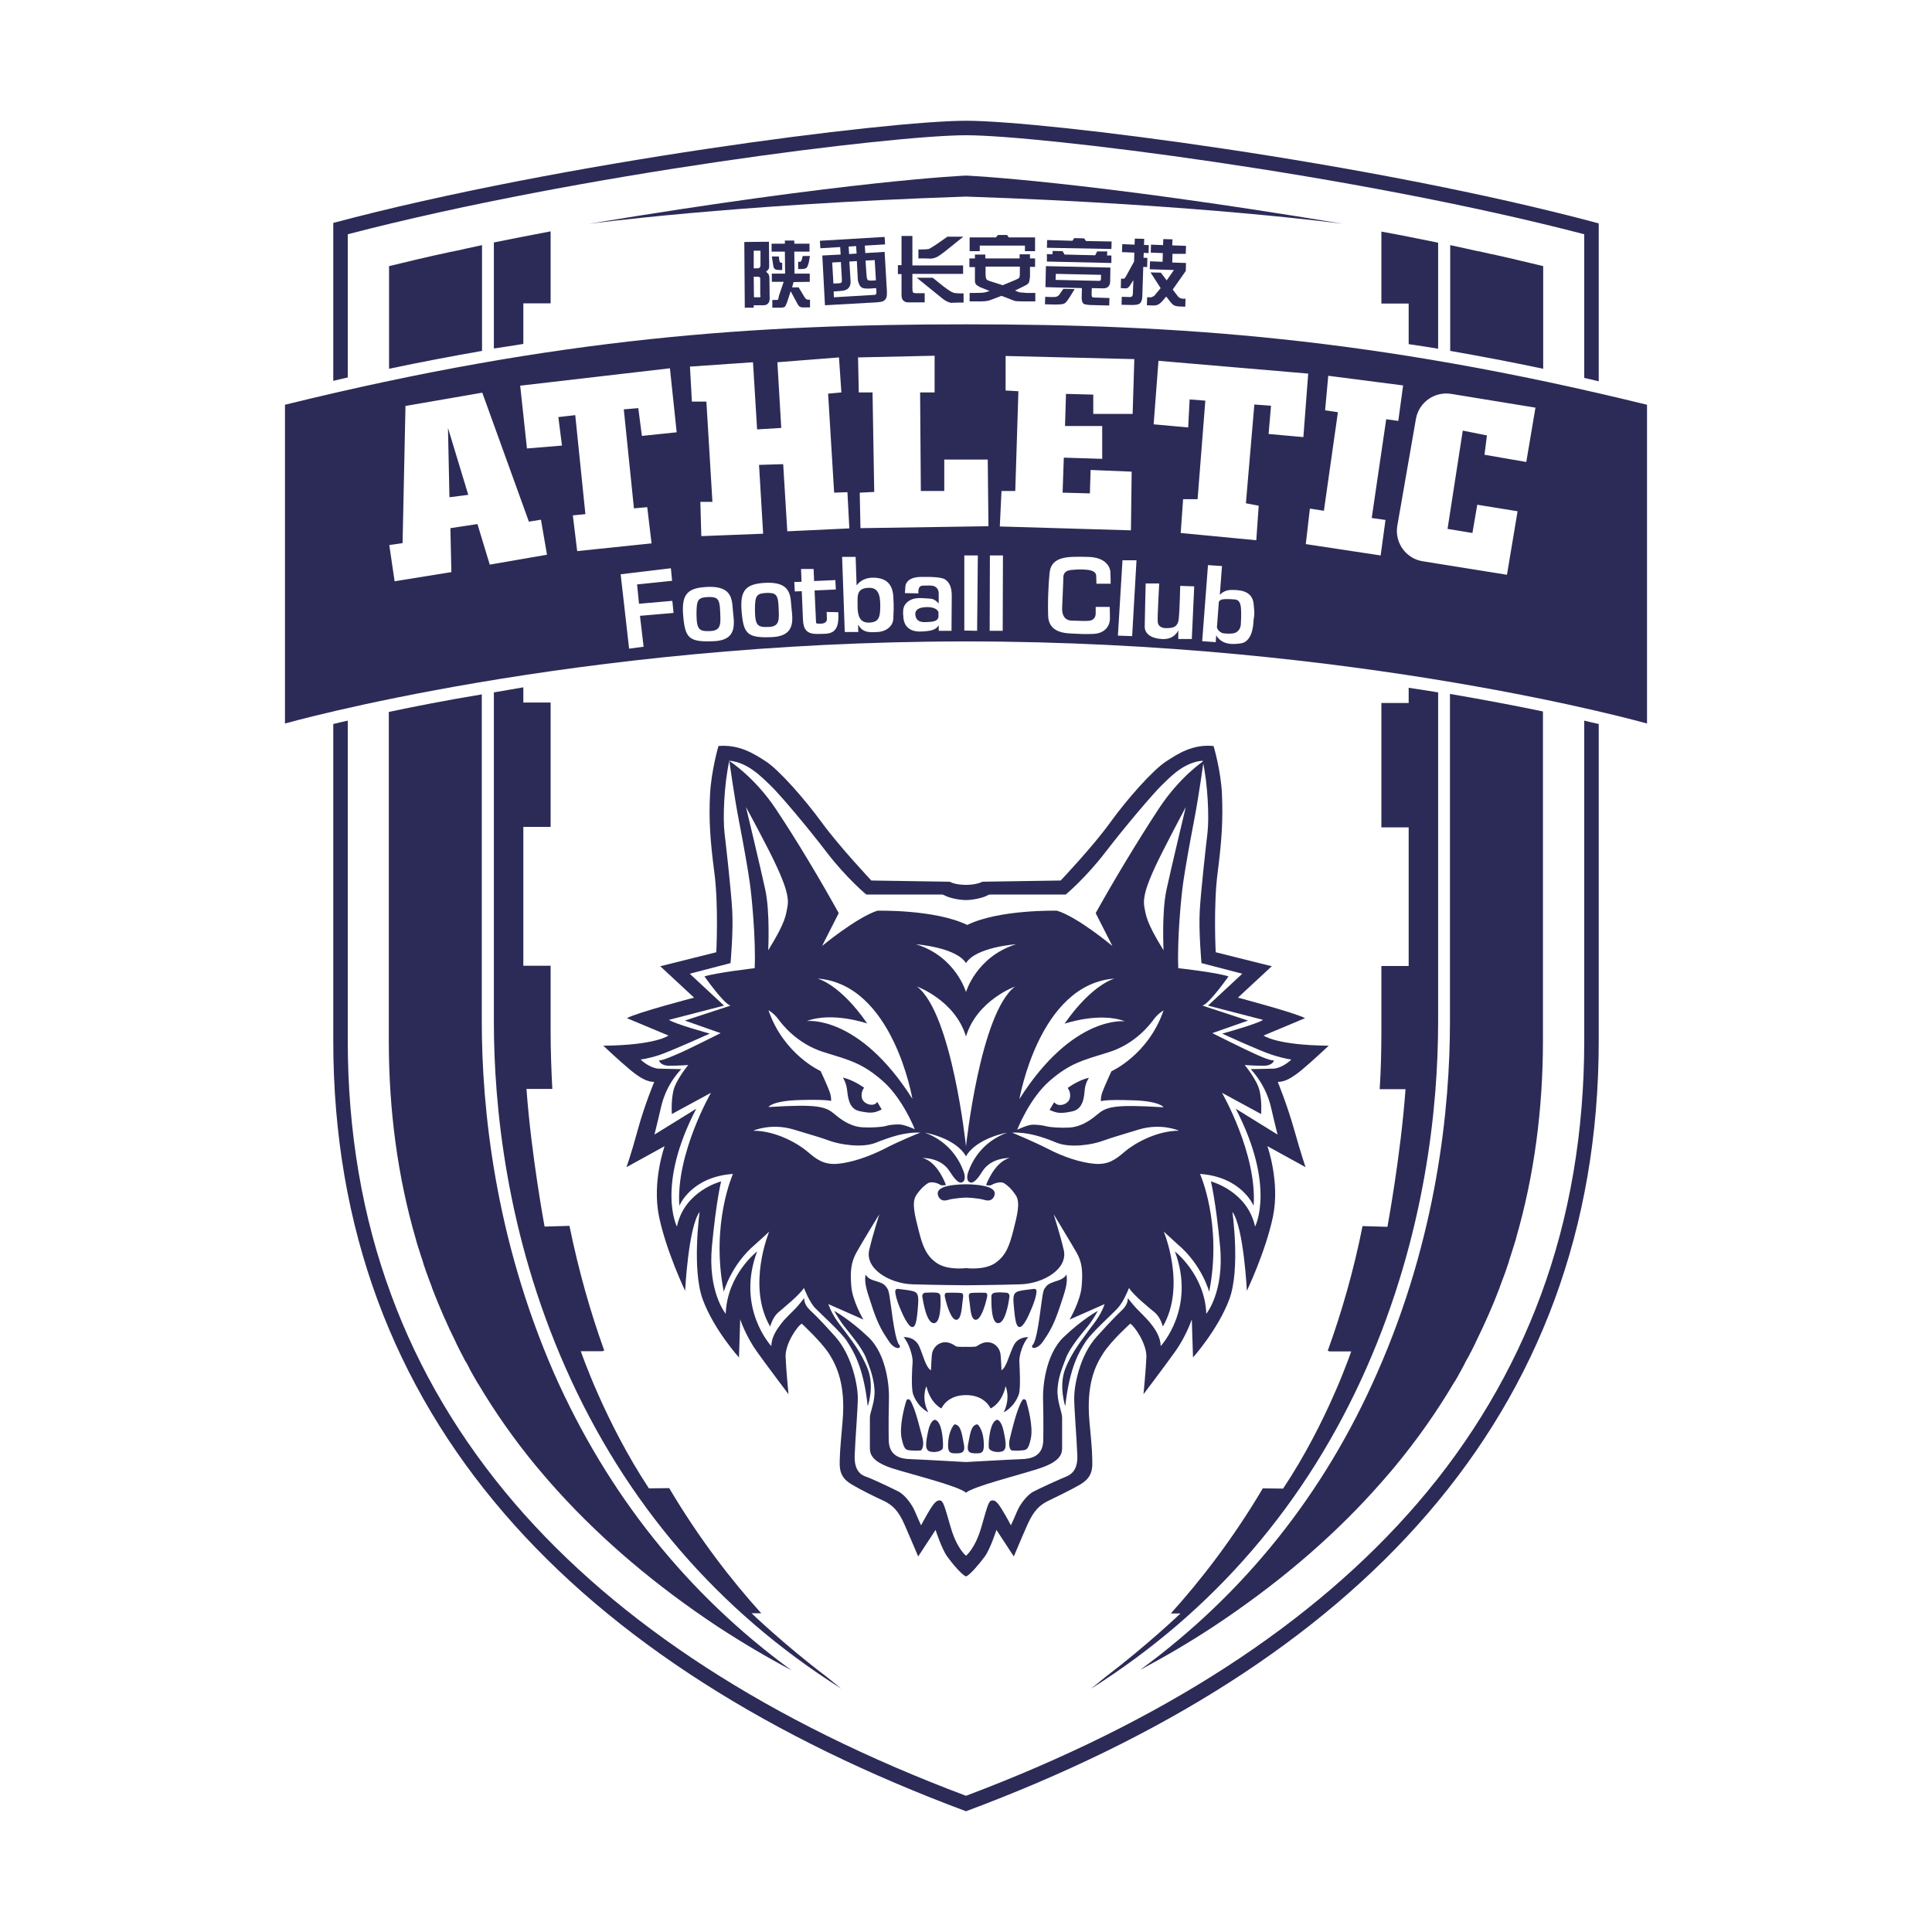 <?xml version="1.0" encoding="utf-8"?>
<!-- Generator: Adobe Illustrator 22.1.0, SVG Export Plug-In . SVG Version: 6.00 Build 0)  -->
<svg version="1.1" id="图层_1" xmlns="http://www.w3.org/2000/svg" xmlns:xlink="http://www.w3.org/1999/xlink" x="0px" y="0px"
	 viewBox="0 0 800 800" style="enable-background:new 0 0 800 800;" xml:space="preserve">
<style type="text/css">
	.st0{fill:#2C2B57;}
</style>
<g>
	<path class="st0" d="M400,72.7c0,0-48,2-156.3,20c0,0,58.7-8,156.3-11.3c97.7,3.3,156.3,11.3,156.3,11.3
		C448,74.7,400,72.7,400,72.7z"/>
	<path class="st0" d="M368.2,555.6c2.5,3.6,5.5,2.9,4.1,1.2s-2.5-9.4-3.4-16.2s-1.1-6.5-2-7.8s-2.4-1.8-5.1-2.6s-3.4-2.5-3.4-2.5
		c-0.6,3.8,0.5,6.6,2.9,13.9S365.8,552,368.2,555.6z"/>
	<path class="st0" d="M378.8,548.8c0.8-1.3,1.2-5.8,1.4-9.2c0.2-3.4-0.3-4.5-2.3-5c-1.5-0.4-4.6-0.7-6.1-0.9
		c-0.6-0.1-1.1,0.4-1.1,0.9c0,1.9,1.1,5.3,3.2,9.9C376.6,550.1,378,550.1,378.8,548.8z"/>
	<path class="st0" d="M386.7,547.9c2.9,0,2.9-8.1,2.7-11.2c0-0.7-0.6-1.3-1.3-1.4c-1.8-0.2-3.8-0.1-5.1,0c-0.7,0.1-1.2,0.8-1.1,1.5
		C382.4,540,383.8,547.9,386.7,547.9z"/>
	<path class="st0" d="M396.1,546.5c2.1-0.2,2.2-5.8,2.5-7.8c0.3-2.1,0.5-3.2-0.7-3.3c-1.2-0.2-5.8-0.1-5.8-0.1s-1.3-0.1-0.8,1.9
		C392.2,541.2,394,546.7,396.1,546.5z"/>
	<path class="st0" d="M375.3,580c-0.9,2.8-2.9,10.4-2,15.4c1.1,5.2,1.9,5,4,5.2s3.4,0,3.9,0s1.6-1.9,0.8-5.1
		c-0.8-2.8-3-12.7-5.2-15.8C376.3,579.2,375.5,579.3,375.3,580z"/>
	<path class="st0" d="M387.1,587.9c0,0-1.8,0-2.8,4.8s-1.5,7.9,1,8.4s4.8-0.4,5.1-1.4S390.4,588.4,387.1,587.9z"/>
	<path class="st0" d="M395.2,589.8c0,0-2,1.9-2.5,6.6s0.4,5.4,2.8,5.4s4.4,0,3.6-3.9S398,589.9,395.2,589.8z"/>
	<path class="st0" d="M361.6,457.4c-1.1,0.2-2.8-0.1-4-1.4c-1.2-1.3-1.1-3.9,0.2-5.6c0,0-4.3-3.2-8.8-4.2c0,0,1.3,1.9,1.7,4.7
		s0.5,8.2,5.2,9.2s6.2,0.8,9.2-0.7l-1.9-3.2C363.3,456.3,362.7,457.2,361.6,457.4z"/>
	<path class="st0" d="M310.5,365.7c0.8,5.7,2.5,23.2,2,35.2c0,0-15.5,1.8-20.8,3.4c0,0,8,11.4,10.8,12.1l-18.9,6.2l14.8,5.2
		c0,0-14.4,7.2-16.6,8.1c-2.2,0.9-7,3.2-8.9,3.2c0,0,0.4,2.2,4.3,2.2c3.9,0,7.8-0.3,7.8-0.3s-5.2,6.2-6.2,10.8
		c-1,4.6-0.6,9.5-0.6,9.5l16.2-8.8c0,0-14.6,25.3-13.1,46.8c0,0,4.8-12,22.2-13.2c0,0-9.3,20.7-3.8,48.8c0,0,3-11.2,13.1-19.7
		c2.6-2.3,5.7-5.2,5.7-5.2s-9.4,22.5,0.4,39.3c0,0,1-3.8,3.3-5.8s8.8-7.2,10.7-10.2c0,0,2.1,5.7,4.7,8.4s10.8,10,13.2,13.8
		s6.8,10.4,8.5,26.8c0,0,2.9-8.2,0-15.5s-7.5-12.8-9.2-15.2s-5.2-6.1-7.1-11.6l14.5,6.4c0,0-4.5-7.6-5-13.8s-0.1-9.9,2.1-13.9
		s9.5-15.9,9.5-15.9s-3,9.6-4,14.1c-2.6,8.4,8.4,14.6,17.6,14.9s22.5,0.4,22.5,0.4s13.2-0.1,22.5-0.4s20.2-6.5,17.6-14.9
		c-1-4.5-4-14.1-4-14.1s7.2,11.9,9.5,15.9s2.6,7.8,2.1,13.9s-5,13.8-5,13.8l14.5-6.4c-1.9,5.5-5.4,9.1-7.1,11.6s-6.4,8-9.2,15.2
		s0,15.5,0,15.5c1.8-16.4,6-23,8.5-26.8s10.6-11,13.2-13.8s4.7-8.4,4.7-8.4c1.8,3,8.3,8.2,10.7,10.2s3.3,5.8,3.3,5.8
		c9.8-16.8,0.4-39.3,0.4-39.3s3.1,2.8,5.7,5.2c10.1,8.5,13.1,19.7,13.1,19.7c5.5-28.2-3.8-48.8-3.8-48.8
		c17.3,1.2,22.2,13.2,22.2,13.2c1.5-21.5-13.1-46.8-13.1-46.8l16.2,8.8c0,0,0.4-4.9-0.6-9.5c-1-4.6-6.2-10.8-6.2-10.8
		s3.8,0.3,7.8,0.3c3.9,0,4.3-2.2,4.3-2.2c-1.9,0.1-6.8-2.2-8.9-3.2c-2.2-0.9-16.6-8.1-16.6-8.1l14.8-5.2l-18.9-6.2
		c2.8-0.7,10.8-12.1,10.8-12.1c-5.3-1.7-20.8-3.4-20.8-3.4c-0.5-12.1,1.2-29.6,2-35.2c0.8-5.7,2.5-15.3,4.5-25.7
		c2-10.3,4-24.9,4-24.9s-9.8,6.4-18.6,19.8s-18.9,30.2-26.1,43.2l6.9,13.6c0,0-14.2-11.9-22.9-14.6c0,0-23.9-0.6-37.2,5.9
		c-13.4-6.5-37.2-5.9-37.2-5.9c-8.6,2.8-22.9,14.6-22.9,14.6l6.9-13.6c-7.2-13-17.2-29.9-26.1-43.2S302,315.1,302,315.1
		s2,14.6,4,24.9C308,350.3,309.7,360,310.5,365.7z M366.2,475.7c-6.5,3.3-13.7,5.7-19.3,6.2c-5.7,0.5-8.8-1.8-12.5-5
		c-3.7-3.2-13-8.7-22.5-8.7c0,0,7.3-3.3,16.7-0.5s11.7,3.5,15.3,4.8c3.7,1.3,12.8,3,18.7,0.7c5.8-2.3,12-4.5,18.5-4.2
		C381,469,372.7,472.3,366.2,475.7z M379.7,408.5c0,0,15.8,5.7,20.3,20.7c4.5-15,20.3-20.7,20.3-20.7c-14.5,11-20.3,66.2-20.3,66.2
		S394.2,419.5,379.7,408.5z M419.6,509.5c-1.6,6.2-3,10.4-7.5,13.5s-12.1,2.1-12.1,2.1s-7.6,1-12.1-2.1s-5.9-7.2-7.5-13.5
		s-3-11.6-1-14.6s3.9-4.4,4.9-5s3.4-0.4,5.2,0.8c0.6,0.3,2.2,0,2.2,0s-3.3-9.6-9.7-11.2c0,0,7.6-0.3,11.2,5.5
		c2.1,3.3,3.2,4.2,4.1,4.6c0.9,0.4,3.3-0.3,1.6-4.8s-5.8-12-15.9-15.8c0,0,12.6,2.1,17,9.8c4.4-7.6,17-9.8,17-9.8
		c-10.1,3.8-14.2,11.3-15.9,15.8s0.7,5.2,1.6,4.8c0.9-0.4,2-1.2,4.1-4.6c3.7-5.8,11.2-5.5,11.2-5.5c-6.3,1.7-9.7,11.2-9.7,11.2
		s1.6,0.4,2.2,0c1.9-1.1,4.2-1.4,5.2-0.8s2.9,2,4.9,5S421.2,503.2,419.6,509.5z M488.2,468.2c-9.5,0-18.8,5.5-22.5,8.7
		c-3.7,3.2-6.8,5.5-12.5,5c-5.7-0.5-12.8-2.8-19.3-6.2c-6.5-3.3-14.8-6.7-14.8-6.7c6.5-0.3,12.7,1.8,18.5,4.2
		c5.8,2.3,15,0.7,18.7-0.7c3.7-1.3,6-2,15.3-4.8S488.2,468.2,488.2,468.2z M478.2,359.2c3.2-7,12.8-25,12.8-25s-6,25-8,34.3
		c-2,9.3-1.2,25-1.2,25c-7.3-11.8-7.3-14.5-8-18.3C473.2,371.3,475,366.2,478.2,359.2z M461.5,405.2c0,0-9.2,2.2-20.7,18.7
		c0,0,14.5-5,25-1c0,0-21.5-2.8-43.7,32.2C422.2,455,430.2,407.5,461.5,405.2z M434.6,447.6c8.4-7.3,13.5-8.5,24.5-11.9
		c11-3.4,17.2-11.6,18.8-13.8c1.6-2.2,3.9-3.5,3.9-3.5c-6.3,18.4-21.6,25.2-21.6,25.2s-2.9,6.3-3.8,8.8c-0.8,2.4-0.5,3.6-0.5,3.6
		s1.1-0.8,12.8-0.4c11.7,0.3,13.1,2.9,13.1,2.9c-21-1.3-23.7-0.2-27.7,3.2s-7.8,5-11.3,5.2c-3.6,0.2-7.8-0.1-9.4-0.5
		c-1.6-0.4-3.5-0.7-5.7-0.7c-2.2,0-6.5,2.1-6.5,2.1S426.2,454.9,434.6,447.6z M400,398.8c4.2-6.7,20.7-7.8,20.7-7.8
		c-16.5,5.2-20.7,19.8-20.7,19.8s-4.2-14.7-20.7-19.8C379.3,391,395.8,392.2,400,398.8z M372.3,465.6c-2.2,0-4.1,0.2-5.7,0.7
		c-1.6,0.4-5.8,0.7-9.4,0.5c-3.6-0.2-7.3-1.8-11.3-5.2s-6.7-4.5-27.7-3.2c0,0,1.4-2.6,13.1-2.9c11.7-0.3,12.8,0.4,12.8,0.4
		s0.3-1.2-0.5-3.6c-0.8-2.4-3.8-8.8-3.8-8.8s-15.3-6.8-21.6-25.2c0,0,2.3,1.3,3.9,3.5c1.6,2.2,7.8,10.3,18.8,13.8
		c11,3.4,16.1,4.6,24.5,11.9c8.4,7.3,13.4,20.1,13.4,20.1S374.5,465.6,372.3,465.6z M338.5,405.2c31.3,2.3,39.3,49.8,39.3,49.8
		c-22.2-35-43.7-32.2-43.7-32.2c10.5-4,25,1,25,1C347.7,407.3,338.5,405.2,338.5,405.2z M321.8,359.2c3.2,7,5,12.2,4.3,16
		c-0.7,3.8-0.7,6.5-8,18.3c0,0,0.8-15.7-1.2-25c-2-9.3-8-34.3-8-34.3S318.7,352.2,321.8,359.2z"/>
	<path class="st0" d="M407.6,491.1c-3.8-0.8-7.6-0.7-7.6-0.7s-3.9-0.1-7.6,0.7s-4.2,2.3-4.1,3.3s1,3.4,4.1,2.5s7.7-1,7.7-1
		s4.6,0.1,7.7,1s4-1.5,4.1-2.5S411.4,491.9,407.6,491.1z"/>
	<path class="st0" d="M370.1,608.2c8.4,2.6,26.9,7.2,29.9,9.9c3-2.6,21.5-7.2,29.9-9.9s9.9-5.6,9.9-8.5s0-10.8,0-12.8
		s-2.2-6.8-1.9-11.7s1.8-8.4,3.5-12.9s7-10.6,9.1-13.2s4.1-6.3,4.1-6.3s-6.4,3.4-14.2,10.9s-8.6,21.6-8.5,25.1s0.2,10.4,0.1,17.5
		s-5.6,7.8-9.1,7.9s-22.9,1.2-22.9,1.2s-19.4-1.1-22.9-1.2s-9-0.8-9.1-7.9s0-14,0.1-17.5s-0.6-17.6-8.5-25.1s-14.2-10.9-14.2-10.9
		s2,3.6,4.1,6.3s7.4,8.8,9.1,13.2s3.1,7.9,3.5,12.9s-1.9,9.7-1.9,11.7s0,9.8,0,12.8S361.8,605.6,370.1,608.2z"/>
	<path class="st0" d="M444,460.2c4.8-1,4.9-6.5,5.2-9.2s1.7-4.7,1.7-4.7c-4.4,0.9-8.8,4.2-8.8,4.2c1.3,1.7,1.4,4.2,0.2,5.6
		c-1.2,1.3-2.9,1.6-4,1.4c-1.1-0.2-1.8-1.1-1.8-1.1l-1.9,3.2C437.8,461,439.2,461.2,444,460.2z"/>
	<path class="st0" d="M260.7,442.8c4.2,3.5,7.2,5.2,10.2,5.2c0,0-4,9.5-6.8,19.8s-4.7,15.5-4.7,15.5l15.8-8.7c0,0-5.3,14.8-2.3,29.2
		s10.8,30.7,10.8,30.7s1.3-26.3,6-32.7c0,0-3.3,23.8,1.3,36.3s15,24,15,24l0.5-15.8c0,0,2.2,6.8,7,13.5s13,17.5,13,17.5
		s-1-10.2-1.2-15.5c-0.2-5.3,4.8-12.7,6.7-13.7c0,0,7.8,7.2,11.2,12.3c3.3,5.2,7,13,5.7,28c-1.3,15-1,12.2-1.2,16.8
		c-0.2,4.7,1.3,7.3,5,9.5c3.7,2.2,9.8,5.2,13.3,6.8c3.5,1.7,6,4,8.5,9.7s5.7,13.3,5.7,13.3l7.2-11c0,0,2.5,7.8,4.8,11
		c2.3,3.2,6,7.5,7.8,8.3c1.8-0.8,5.5-5.2,7.8-8.3c2.3-3.2,4.8-11,4.8-11l7.2,11c0,0,3.2-7.7,5.7-13.3s5-8,8.5-9.7
		c3.5-1.7,9.7-4.7,13.3-6.8c3.7-2.2,5.2-4.8,5-9.5c-0.2-4.7,0.2-1.8-1.2-16.8c-1.3-15,2.3-22.8,5.7-28c3.3-5.2,11.2-12.3,11.2-12.3
		c1.8,1,6.8,8.3,6.7,13.7c-0.2,5.3-1.2,15.5-1.2,15.5s8.2-10.8,13-17.5s7-13.5,7-13.5l0.5,15.8c0,0,10.3-11.5,15-24
		s1.3-36.3,1.3-36.3c4.7,6.3,6,32.7,6,32.7s7.8-16.3,10.8-30.7s-2.3-29.2-2.3-29.2l15.8,8.7c0,0-1.8-5.2-4.7-15.5
		s-6.8-19.8-6.8-19.8c3,0,6-1.7,10.2-5.2c4.2-3.5,10.9-9.8,10.9-9.8c-21.8-0.2-27-4.2-27-4.2l17.2-7.2c-4-2.2-27.8-8.5-27.8-8.5
		l14-13l-23.2-5.8c0,0-1-19.2,0.8-33s2.2-22.2,1.8-32.2s-3.5-20.2-3.5-20.2c-8.5-0.8-14.5,3-19.8,6.5s-15.8,15.2-23,25.2
		s-20.5,24-20.5,24l-32.4,0.5c-2.8,1.4-6.8,1.3-6.8,1.3s-4.1,0.1-6.8-1.3l-32.4-0.5c0,0-13.2-14-20.5-24s-17.8-21.8-23-25.2
		s-11.2-7.2-19.8-6.5c0,0-3,10.2-3.5,20.2s0,18.5,1.8,32.2s0.8,33,0.8,33l-23.2,5.8l14,13c0,0-23.8,6.2-27.8,8.5l17.2,7.2
		c0,0-5.2,4-27,4.2C249.8,433,256.5,439.3,260.7,442.8z M273.2,436.8c5.2-1.8,20.7-8.8,20.7-8.8s-14.8-4.1-16.9-5.7l22.8-5.9
		l-14.2-13.2l16.9-4.4c0,0,1.2-13.2,0.7-21.8s-2.5-26.3-3.2-32.2s-0.2-20,2-29.8c7.8,0.7,13.5,6.9,17,10.2s15,16.8,23.3,27.7
		c8.3,10.8,16.4,17.5,16.4,17.5H390c0.3,0,0.7,0.1,1,0.3c1.9,1.1,6.2,2,9,2s7.1-0.9,9-2c0.3-0.2,0.6-0.3,1-0.3h31.3
		c0,0,8.1-6.7,16.4-17.5c8.3-10.8,19.8-24.3,23.3-27.7s9.2-9.6,17-10.2c2.2,9.8,2.7,23.9,2,29.8s-2.7,23.7-3.2,32.2
		s0.7,21.8,0.7,21.8l16.9,4.4l-14.2,13.2l22.8,5.9c-2.1,1.6-16.9,5.7-16.9,5.7s15.4,7.1,20.7,8.8s7.9,1.9,7.9,1.9
		c-0.6,0.8-4.3,3.7-7.4,3.8s-9.4,0.2-9.4,0.2c6.4,7.1,8,14,8.6,16.7s2.5,10.4,2.5,10.4l-17.3-10.7c16.7,32.2,8,48.8,8,48.8
		c-3.2-14.8-18.3-18.7-18.3-18.7s2,7.8,3.8,26.8c1.8,19-5.7,28-5.7,28c-0.6-16.2-13-25.8-13-25.8c8.8,23.6-5.9,39.2-5.9,39.2
		c0-3.8-2.4-7.2-4-9.2c-1.6-2.1-4.8-5.1-6.2-6.6c-1.4-1.5-3.4-4.1-3.4-4.1c0.1,2.1-1.2,3.8-2.2,4.8c-1.1,1.1-3.5,3.2-10.7,11.2
		s-9.3,20.5-9.3,25.3c0,4.8,1.1,17.8,1.3,24s-2.8,7.9-4.8,8.7s-10,4.4-13.3,6.1s-6.1,6.4-6.7,7.9s-2.7,6.1-2.7,6.1s-2-3.8-3.8-6.7
		s-2.8-3.8-4.1-3.6s-1.7,1.8-4.3,10.9s-6.4,12-6.4,12s-3.8-2.9-6.4-12s-3.1-10.7-4.3-10.9s-2.3,0.7-4.1,3.6s-3.8,6.7-3.8,6.7
		s-2.1-4.6-2.7-6.1s-3.4-6.2-6.7-7.9s-11.2-5.4-13.3-6.1s-5-2.4-4.8-8.7s1.3-19.2,1.3-24c0-4.8-2.2-17.3-9.3-25.3
		s-9.6-10.1-10.7-11.2c-1.1-1.1-2.3-2.8-2.2-4.8c0,0-2,2.6-3.4,4.1c-1.4,1.5-4.7,4.5-6.2,6.6c-1.6,2.1-4,5.4-4,9.2
		c0,0-14.7-15.6-5.9-39.2c0,0-12.4,9.5-13,25.8c0,0-7.5-9-5.7-28c1.8-19,3.8-26.8,3.8-26.8s-15.2,3.8-18.3,18.7c0,0-8.7-16.7,8-48.8
		L271,469.8c0,0,1.9-7.7,2.5-10.4s2.1-9.7,8.6-16.7c0,0-6.3-0.1-9.4-0.2s-6.8-3-7.4-3.8C265.3,438.7,268,438.5,273.2,436.8z"/>
	<path class="st0" d="M431.8,555.6c2.5-3.6,4.5-6.8,6.9-14s3.5-10.1,2.9-13.9c0,0-0.6,1.6-3.4,2.5s-4.2,1.4-5.1,2.6s-1.1,0.9-2,7.8
		s-2,14.6-3.4,16.2S429.2,559.2,431.8,555.6z"/>
	<path class="st0" d="M421.2,548.8c0.8,1.3,2.2,1.3,4.8-4.3c2.1-4.6,3.2-8,3.2-9.9c0-0.6-0.5-1-1.1-0.9c-1.5,0.2-4.6,0.5-6.1,0.9
		c-2,0.5-2.6,1.6-2.3,5C420,542.9,420.3,547.4,421.2,548.8z"/>
	<path class="st0" d="M413.3,547.9c2.9,0,4.3-7.9,4.7-11.1c0.1-0.7-0.4-1.4-1.1-1.5c-1.3-0.1-3.2-0.3-5.1,0
		c-0.7,0.1-1.3,0.7-1.3,1.4C410.5,539.8,410.4,547.9,413.3,547.9z"/>
	<path class="st0" d="M403.9,546.5c2.1,0.2,3.9-5.3,4.8-9.3c0.5-2-0.8-1.9-0.8-1.9s-4.7-0.1-5.8,0.1c-1.2,0.2-1,1.2-0.7,3.3
		C401.8,540.8,401.8,546.3,403.9,546.5z"/>
	<path class="st0" d="M374.2,553.7c2.2,2.5,3.8,7.8,3.7,10.2c-0.2,2.4-0.7,10.8,0.2,13.4c2,5.6,6.3,7.5,6.3,7.5
		c-3.1-5.9-0.8-10.8-0.8-10.8c1.7,7.2,6.2,9.2,6.2,9.2c3.1-6,10.2-5.5,10.2-5.5s7.1-0.5,10.2,5.5c0,0,4.6-1.9,6.2-9.2
		c0,0,2.2,4.8-0.8,10.8c0,0,4.3-1.9,6.3-7.5c0.8-2.7,0.3-11,0.2-13.4c-0.2-2.4,1.4-7.8,3.7-10.2c0,0-4.2-0.4-6.1,3.5
		c-1.9,3.9-2.9,8.9-5,10.2c0,0-0.2-5.9-0.5-7.2c-0.3-1.3-1.5-3.8-4.3-4.3c-2.8-0.6-4.9,1.3-5.6,1.6s-4.2,0.2-4.2,0.2
		s-3.6,0.1-4.2-0.2s-2.8-2.2-5.6-1.6c-2.8,0.6-4,3-4.3,4.3c-0.3,1.3-0.5,7.2-0.5,7.2c-2.2-1.2-3.2-6.2-5-10.2
		C378.4,553.2,374.2,553.7,374.2,553.7z"/>
	<path class="st0" d="M423.4,579.7c-2.2,3-4.5,13-5.2,15.8c-0.9,3.2,0.2,5.1,0.8,5.1s1.8,0.2,3.9,0s2.9,0,4-5.2
		c0.9-5-1.2-12.6-2-15.4C424.5,579.3,423.7,579.2,423.4,579.7z"/>
	<path class="st0" d="M412.9,587.9c-3.2,0.5-3.8,10.8-3.4,11.8s2.6,1.9,5.1,1.4s2-3.6,1-8.4S412.9,587.9,412.9,587.9z"/>
	<path class="st0" d="M404.8,589.8c-2.8,0.1-3.1,4.2-3.9,8.1s1.2,3.9,3.6,3.9s3.2-0.6,2.8-5.4S404.8,589.8,404.8,589.8z"/>
	<path class="st0" d="M321.2,111.6c0.3,0.1,0.7,0.2,1.4,0.2l1.3,0l0-3l-0.5,0c-0.1,0-0.2-0.1-0.4-0.2c-0.1-0.1-0.2-0.4-0.3-0.8
		l-0.2-1.6l-2.9,0l0.6,3.8c0.1,0.5,0.2,0.9,0.3,1.1C320.8,111.3,321,111.5,321.2,111.6z"/>
	<path class="st0" d="M318,125.7c0.5-0.5,0.7-1.2,0.7-2.1l-0.1-8.5c0-0.4-0.1-0.8-0.2-1.2c-0.1-0.4-0.5-0.8-1.2-1.4
		c0.6-0.5,1-0.9,1.1-1.2c0.2-0.3,0.2-0.7,0.2-1.3l-0.1-9.9l-10.2,0.1l0.2,27.2l3.7,0l0-1l3.3,0C316.8,126.5,317.6,126.2,318,125.7z
		 M312.1,103.8l2.8,0l0,6c0,0.8-0.4,1.3-1.2,1.3l-1.6,0L312.1,103.8z M314.8,123c-0.1,0.1-0.5,0.1-1.2,0.1l-1.4,0l-0.1-8.5l1.6,0
		c0.5,0,0.8,0.1,0.9,0.2c0.2,0.1,0.2,0.6,0.2,1.3l0,6.1C315,122.7,314.9,122.9,314.8,123z"/>
	<path class="st0" d="M331.6,108.3c-0.1,0.1-0.3,0.1-0.6,0.1l-0.5,0l0,3l1.5,0c1.2,0,1.9-0.3,2.2-0.8c0.3-0.5,0.5-1.2,0.7-1.9
		l0.5-2.7l-3,0l-0.4,1.5C331.8,108,331.7,108.3,331.6,108.3z"/>
	<path class="st0" d="M322,124.2l-0.6,0l-1.6,0l0,3.2l3.4,0c1,0,1.7-0.2,1.9-0.5c0.2-0.3,0.5-0.9,0.8-1.7l1.5-4.6l2.7,5
		c0.3,0.6,0.6,1,0.8,1.2c0.3,0.2,0.5,0.3,0.8,0.4c0.2,0.1,0.7,0.1,1.4,0.1l2.3,0l0-3.2l-0.9,0c-0.2,0-0.4-0.1-0.7-0.3
		c-0.3-0.2-0.4-0.4-0.5-0.5l-2.6-4.3l-2.7,0l0.6-2.2l6.7-0.1l0-3.4l-6.3,0l-0.1-9.1l6.3,0l0-3.3l-6.3,0l0-1.3l-3.9,0l0,1.3l-5.5,0
		l0,3.3l5.5,0l0.1,9.1l-5.5,0l0,3.4l4.9,0l-2,5.9C322.4,123.6,322.2,124.1,322,124.2z"/>
	<path class="st0" d="M341.6,126.4l21.3-1.2c1.3-0.1,2.2-0.2,2.8-0.5c0.6-0.3,1-0.7,1.3-1.4c0.3-0.7,0.3-1.9,0.2-3.6l-0.9-15.4
		l-8,0.5l-0.2-3.1l8.4-0.5l-0.2-3.1l-26.8,1.6l0.2,3.1l8.2-0.5l0.2,3.1l-7.6,0.4L341.6,126.4z M362.2,107.7l0.5,8.4l-2.1,0.1
		c-0.6,0-1-0.1-1.3-0.3c-0.3-0.3-0.4-0.9-0.5-2l-0.4-6L362.2,107.7z M354.5,101.9l0.2,3.1l-3.1,0.2l-0.2-3.1L354.5,101.9z
		 M351.5,119.1c0.6-0.8,0.8-1.8,0.7-2.9l-0.5-7.9l3.1-0.2l0.4,7.5c0,0.6,0.2,1.3,0.6,2.2c0.3,0.8,0.9,1.3,1.6,1.5
		c0.8,0.2,1.6,0.2,2.5,0.2l2.9-0.2l0.1,1.4c0.1,0.9-0.2,1.4-0.8,1.4l-16.8,1l-0.1-2.4l2.7-0.2C349.8,120.4,350.9,119.9,351.5,119.1z
		 M348.2,108.5l0.4,7.2c0,0.6,0,1-0.1,1.2c-0.1,0.2-0.5,0.3-1,0.4l-2.4,0.1l-0.5-8.7L348.2,108.5z"/>
	<path class="st0" d="M398.8,109.9h-21V97.7h-4.5v12.1h-1.5v3.7h1.5v8.6c0,1,0.2,1.8,0.7,2.3c0.5,0.5,1.1,0.8,2,0.8h6.9v-3.8h-3.8
		c-0.5,0-0.8-0.1-1-0.3c-0.2-0.2-0.3-0.8-0.3-1.7v-6h21V109.9z"/>
	<path class="st0" d="M392.3,98l-2.4,1.7c-3,2.1-4.8,3.2-5.3,3.4c-0.5,0.1-1.6,0.2-3.2,0.2h-1.1v3.7h2.4l2.9,0.1
		c0.9-0.1,1.8-0.4,2.6-0.8c0.8-0.5,2-1.3,3.6-2.6l7.1-5.7L392.3,98z"/>
	<path class="st0" d="M390.3,118.3l-4.1-3.3h-6.6l8.4,6.8c1.7,1.4,2.8,2.3,3.5,2.7s1.4,0.7,2.2,0.9l2.9-0.1h2.4v-3.8h-1.1
		c-1.3,0-2.3-0.1-3.1-0.3C394,121,392.5,120,390.3,118.3z"/>
	<path class="st0" d="M406.9,121.2c-0.3,0-1.4,0.1-3.1,0.1h-2.3v3.5h4.5c1.4,0,2.3-0.1,2.8-0.2s1-0.2,1.4-0.4l4.5-1.7l4.4,1.7
		c0.8,0.3,1.3,0.5,1.7,0.5c0.4,0,1.2,0.1,2.4,0.1h5.5v-3.5h-3.6l-2.2-0.2c-0.6,0-1-0.1-1.2-0.2l-1.4-0.6l4.1-2
		c1.1-0.5,1.7-1.1,1.8-1.8s0.3-1.4,0.3-2.3v-3.7h2.1V107h-2.1v-1.7h-4.3v1.7h-14.2v-1.6h-4.3v1.6h-2.3v3.6h2.3v5.5
		c0,0.7,0.1,1.2,0.4,1.6c0.3,0.4,0.9,0.8,1.7,1.2l4,1.6l-1.7,0.5C407.7,121.1,407.2,121.2,406.9,121.2z M409.6,116.3
		c-0.6-0.2-1.1-0.5-1.2-0.8s-0.3-0.9-0.3-2v-3.1h14.2v3.1c0,0.6-0.1,1.1-0.2,1.4s-0.7,0.6-1.6,1l-5.3,2.2L409.6,116.3z"/>
	<polygon class="st0" points="428.6,104 428.6,98.3 417.7,98.3 417,97.3 413.2,97.3 412.4,98.3 401.5,98.3 401.5,104 405.7,104 
		405.7,101.7 424.4,101.7 424.4,104 	"/>
	<polygon class="st0" points="460.3,100 449.7,99.8 448.9,98.7 444.8,98.6 444.1,99.7 433.6,99.4 433.5,102.6 460.2,103.1 	"/>
	<path class="st0" d="M456.8,119.4c0.9,0,1.6-0.2,2.1-0.7c0.5-0.5,0.8-1.2,0.8-2.2l0.1-5.7l-26.7-0.6l-0.2,8.7l15.1,0.4l-0.1,3.9
		c0,0.8,0.1,1.4,0.3,1.9c0.2,0.5,0.6,0.8,1,0.9c0.4,0.1,1.1,0.2,2,0.3l8.1,0.2l0.1-3.1l-6.2-0.2c-0.6,0-0.9-0.1-1-0.3
		s-0.2-0.5-0.2-1.1l0.1-2.5L456.8,119.4z M437.1,115.9l0.1-2.5l18.7,0.4l0,1.6c0,0.3-0.1,0.6-0.2,0.7c-0.1,0.2-0.4,0.2-0.9,0.2
		L437.1,115.9z"/>
	<polygon class="st0" points="460.2,105.8 458.4,105.8 458.5,104.1 454.3,104.1 453.5,105.7 440.8,105.4 440,104 435.9,103.9 
		435.8,105.3 433.5,105.2 433.5,108.3 460.2,108.9 	"/>
	<path class="st0" d="M437.6,122.8c-0.4,0.2-1.2,0.2-2.2,0.2l-2.6-0.1l-0.1,3.1l4.1,0.1c2,0,3.3-0.1,3.9-0.4
		c0.6-0.3,1.3-1.2,2.2-2.6l2.1-3.4l-4.7-0.1l-1.4,2C438.5,122.3,438.1,122.6,437.6,122.8z"/>
	<path class="st0" d="M491,105.1l0.1-3.3l-5.7-0.2l0.1-2.5l-3.8-0.1l-0.1,2.5l-5-0.2l-0.1,3.3l5,0.2l-0.1,3.6l-5.2-0.2l-0.1,3.3
		l10,0.3l-3,4.3l-2.4-3.2l-4.3-0.1l4.2,6.5l-2.4,2.9c-0.2,0.3-0.5,0.5-1,0.7c-0.4,0.2-0.8,0.3-1.1,0.2l-1.1,0l-0.1,3.3l2.7,0.1
		c0.7,0,1.3-0.1,1.8-0.3c0.5-0.2,1.1-0.7,1.7-1.3l1.8-2.1l1.8,2.3c0.4,0.5,0.8,0.9,1.2,1.2c0.4,0.3,1.2,0.5,2.3,0.6l2.6,0.1l0.1-3.3
		l-0.9,0c-1,0-1.9-0.4-2.4-1.2l-2-2.6l5.4-7.7l0.1-3.3l-5.7-0.2l0.1-3.6L491,105.1z"/>
	<path class="st0" d="M467.9,123l-3.4-0.1l-0.1,3.3l4.5,0.1c0.8,0,1.5-0.1,2.1-0.2c0.6-0.2,1.1-0.4,1.3-0.8c0.2-0.3,0.4-0.7,0.5-1.1
		c0.1-0.4,0.2-0.9,0.2-1.4l0.4-12.3l1.6,0.1l0.1-3.8l-1.6-0.1l0.1-2l2,0.1l0.1-3.3l-2-0.1l0.1-2.5l-3.9-0.1l-0.1,2.5l-5.1-0.2
		l-0.1,3.3l5.1,0.2l-0.1,3.7l-3.4,6.2c-0.2,0.3-0.4,0.6-0.5,0.7c-0.1,0.2-0.3,0.2-0.6,0.2l-0.9,0l-0.1,3.9l1.8,0.1
		c0.3,0,0.6,0,0.9-0.1c0.2-0.1,0.5-0.3,0.7-0.6c0.3-0.3,0.5-0.6,0.6-0.8l1.2-1.9l-0.2,5.5C469.1,122.5,468.7,123,467.9,123z"/>
	<polygon class="st0" points="186.1,205.9 193.9,204.9 185.5,177.2 	"/>
	<path class="st0" d="M293.6,247.2c-4.6,0.2-5.2,0.9-5.2,7.3c0.1,6.4,1.2,7,5.8,6.8c4.6-0.2,4.2-3.2,4-8.2S297.2,247.2,293.6,247.2z
		"/>
	<path class="st0" d="M317.8,245.5c-4.6,0.2-5.2,0.9-5.2,7.3c0.1,6.4,1.2,7,5.8,6.8c4.6-0.2,4.2-3.2,4-8.2S321.4,245.5,317.8,245.5z
		"/>
	<path class="st0" d="M511,248.2c0,0-2.7-0.3-4.9,0c-0.6,0.1-1.1,0.5-1.4,1l-0.8,10.7c0.6,1.6,2.1,2.4,3.2,2.4c1.4,0,0.9,0.2,3.2,0
		s3.4-2,3.5-3.8s0.2-3.2,0.1-5.9S513.2,248.2,511,248.2z"/>
	<path class="st0" d="M383.4,251.4c-2.8,0.1-4.5,1.1-4.4,2.9s0.9,3.5,4.4,3.3c3-0.1,4.8-0.3,5.2-2.1c0-0.6,0-1.3,0-2
		C388,251.7,385.4,251.3,383.4,251.4z"/>
	<path class="st0" d="M400,134.3c-87,0-168.3,5.3-282,33.3v132c0,0,119.7-34,282-34s282,34,282,34v-132
		C568.3,139.7,487,134.3,400,134.3z M414.7,203.3h5.7l1.3-41.3l-5.3-0.3v-14.3l53.3,1.3l-0.7,22.7h-16.3v-8l-11.3-0.3l-0.4,13.3
		h15.4V190l-15.9-0.5L440,204l11.3,0.3l0.3-9.7l17,0.7l-0.3,24.3L414,218L414.7,203.3z M311.8,150l1.7,27.8l10-0.6l-1.6-27.2l25.5-2
		l1,14.5l-5.5,0.5l2.5,41l5.5-0.2l0.8,15L326,220l-1.7-27.8l-10,0.3L316,221l-25.6,1l-0.4-14.2h5l-2.5-41.5h-6l-0.8-14.5L311.8,150z
		 M202.8,233.8l-5.1-16.8l-11.2,1.7l0.4,18.2l-23.5,3.8l-2.2-15l5.5-0.8l1.2-56.8l31.8-5.5L219,216l5-0.8l2.5,14.5L202.8,233.8z
		 M266.5,267.8l-6,0.8l-3.5-30.8l20.8-2.5l0.5,5.2l-14.5,1.5l0.8,8l13.8-1.2l0.5,5L265,255L266.5,267.8z M265.8,180.5l-1.5-11.5
		l-6,0.5l4.2,41l5.5-0.5l1.8,15l-30.8,3.2l-1.8-14.8l5.2-0.5l-4.2-41l-7,0.8l1.5,11.8l-14.5,1.2l-2.8-26l62-7.2l2.8,26.5
		L265.8,180.5z M295.7,265.5c-10.5,0.5-12-1.3-12.8-10.5c-0.8-9.2,1.8-11.8,11-12c8,0,9.2,3.8,9.5,8.9
		C303.7,257,306.2,265,295.7,265.5z M319.9,263.8c-10.5,0.5-12-1.3-12.8-10.5c-0.8-9.2,1.8-11.8,11-12c8,0,9.2,3.8,9.5,8.9
		C327.9,255.2,330.4,263.2,319.9,263.8z M338.6,262.5c-4.6,0.1-5.9-1.9-6.1-5.8c-0.1-1.9-0.3-7.1-0.5-11.9l-2.9,0.1l-0.2-3.9l3-0.1
		c-0.1-3-0.2-5.3-0.2-5.3h5.2l0.2,5l8.8-0.4l0.2,3.9l-8.8,0.4l0.6,13.2c0,0.3,0.2,0.5,0.5,0.5c0.6,0,1.6,0.1,2.1,0
		c0.8-0.1,1.9-0.6,1.9-1.8s-0.1-3-0.1-3l4.8,0.1C347.8,263.2,343.2,262.4,338.6,262.5z M369.9,256.2c-0.1,3.2-3.2,5.4-6.6,5.5
		c-2.7,0.1-6,0.6-8-3.1l0.1,3.1h-5.6l-1.1-31.1h5.6l0.4,11.8c1-1.3,3.1-3.3,7-3.2c5.8,0.1,7.9,3.2,8.2,7.8S370,253,369.9,256.2z
		 M394,261.2h-5.3c0,0,0-0.9,0-2.3c-1.3,2.1-3.4,2.4-7.3,2.6c-5.1,0.2-7-2.6-7.3-5.5s-0.3-4.8,1.3-6.4c2.9-2.8,6.8-1.8,9.9-1.7
		c1.5,0.1,2.6,1.1,3.4,2c0-1.9,0-3.5,0-4.2c0-2.2-1.6-3.1-2.9-3.2c-1.3-0.1-2.4,0-3.7,0s-2,1.1-1.8,3.2l-5.6-0.1
		c0,0,0.1-1.2,0.2-2.8c0.1-1.6,1.6-3.8,6.2-3.9c4.7-0.1,8.8,0.1,10.2,1c1.3,0.9,2.8,2.5,2.8,6.7C394.1,250.8,394,261.2,394,261.2z
		 M404.6,261.2l-5.3-0.1V230h5.6L404.6,261.2z M356.3,218.7L356,204l6-0.3l-0.7-41.2h-5.7l-0.3-14.5l31.7-0.7v15.2h-6l0.3,40.8h9.7
		v-13h18l0.3,27.6L356.3,218.7z M415.2,261.2h-5.4l0.1-31.2h5.4L415.2,261.2z M459.9,241.7H454c0,0,0-1.9-0.1-3.4s-1.7-2.2-4.1-2.4
		s-3.8-0.1-6.1,0.1s-3.4,1.2-3.4,3.2s-0.4,9.3-0.5,12.7s1.6,5.1,4.1,5.1s4,0.2,6.6,0.1s3.2-1.8,3.2-3.1s0-2.7,0-2.7l5.8,0
		c0,0,0.1,1.5,0.1,5c-0.2,4.4-3.8,6.2-7.2,6.2s-1.5,0.2-9.2-0.2c-7.7-0.3-9.2-4.2-9.2-7.8c-0.1-3.5-0.1-9.8,0.6-17.2
		c0.7-7.4,8.3-6.8,15.8-6.7s9.4,4.2,9.4,6.6C459.9,239.6,459.9,241.7,459.9,241.7z M468.8,263.4l-5.9-0.2l1.9-31.2h5.8L468.8,263.4z
		 M493.5,264.6h-5.6V261c0,0-1.5,4-6.9,3.6s-7-2.9-7-5.1s0.4-17.9,0.4-17.9h5.6c0,0-0.8,14.1-0.6,16s1.9,2.6,3.9,2.5
		s4.4-0.1,4.8-3.9s0.6-13.6,0.6-13.6l5.8,0.2L493.5,264.6z M519,257.9c-0.2,3.5-1.5,8-5.2,8.5c-3,0.4-7.6,0.9-10.2-3.3l-0.2,2.8
		l-5.6-0.4l2.4-31.5l5.8,0.4l-0.9,11.9c0.8-0.8,2.2-1.9,4.4-2c3.5-0.1,9,0.1,9.6,5.7S519.2,254.4,519,257.9z M525.3,179.7l1-11.7
		l-6.9-0.5l-3.5,40.9l5.3,1l-1,14.3l-31.3-3l1-14h6l3.2-40.8l-6.5-0.5L492,177l-14.3-1.3l2-26.3l62,5.3l-2,26.3L525.3,179.7z
		 M573.7,215.3l-2,14.7l-31-4.7l1.7-14.7l5.8,0.9l5.8-40.8l-5.3-0.8l1.3-14.3l31,4l-2,14.7l-5-0.7l-6,40.9L573.7,215.3z M632,191.3
		l-17.3-3l1-8l-10-2l-6.3,40.7l10.3,1.7l2-11.7l16.7,2.7L624,238l-34.9-5.6c-7-1.1-11.7-7.8-10.5-14.7l7.7-44.2
		c1.2-6.9,7.7-11.5,14.6-10.4l34.9,5.7L632,191.3z"/>
	<path class="st0" d="M360,243.4c-5.5,0-4.9,3.4-4.9,7.4s0.8,7.2,4.9,7s4.5-2.4,4.5-7.2S363.3,243.4,360,243.4z"/>
	<path class="st0" d="M204.5,286.7V423c0,34.7,5.1,87.8,29.7,143.4c24.7,55.9,63.1,100.6,114.1,132.8c-1.9-1.5-4-3.2-6.3-5.1
		c-17.2-13-30.8-26.1-30.8-26.1h4c-12.2-13.5-25.6-30.7-38.1-51.8l-8.4,0.1c-18.3-27.7-28.2-56.8-28.2-56.8h9l0.7-0.3
		c-5.7-15.8-10.6-33-14.4-51.6l-10.3,0.3c0,0-5.5-29.5-7.5-57h10.7c-0.4-7.8-0.7-15.7-0.7-23.9c0-9.1,0-18.1,0-27.1h-11.3v-57.5H228
		c0-17.6,0-34.8,0-51.5h-11.3v-6.3C212.4,285.4,208.4,286,204.5,286.7z"/>
	<path class="st0" d="M564.2,507.7c-3.7,18.6-8.7,35.8-14.4,51.6l0.7,0.3h9c0,0-9.8,29.2-28.2,56.8l-8.4-0.1
		c-12.5,21.1-25.9,38.3-38.1,51.8h4c0,0-13.6,13-30.8,26.1c-2.3,1.9-4.4,3.6-6.3,5.1c51-32.2,89.4-76.9,114.1-132.8
		c24.5-55.5,29.7-108.6,29.7-143.4V286.7c-3.9-0.6-7.9-1.3-12.2-1.9v6.3H572c0,16.7,0,33.9,0,51.5h11.3V400H572c0,9,0,18,0,27.1
		c0,8.2-0.2,16.1-0.7,23.9H582c-2,27.5-7.5,57-7.5,57L564.2,507.7z"/>
	<path class="st0" d="M620.3,105.8c-1.1-0.3-2.2-0.5-3.3-0.7c-2.2-0.5-4.3-1-6.5-1.4c-1-0.2-2.1-0.5-3.1-0.7c-2.3-0.5-4.6-1-6.9-1.5
		v43.8c12.5,2.2,25.3,4.6,38.5,7.4c0-15.5,0-29.8,0-42.5c-3-0.7-6.1-1.5-9.2-2.2c-1-0.2-2-0.5-2.9-0.7
		C624.7,106.8,622.5,106.3,620.3,105.8z"/>
	<path class="st0" d="M595.5,144.4v-43.9c-7.8-1.6-15.7-3.2-23.5-4.6c0,8.8,0,18.8,0,29.8h11.3v16.8
		C587.4,143.1,591.4,143.7,595.5,144.4z"/>
	<path class="st0" d="M216.7,142.4v-16.8H228c0-11,0-21,0-29.8c-7.8,1.5-15.7,3-23.5,4.6v43.9C208.6,143.7,212.6,143.1,216.7,142.4z
		"/>
	<path class="st0" d="M472.2,691.4c10-5.3,20.3-11.3,30.6-18.1c25.5-16.9,47.5-35.5,65.8-55.7c0.3-0.3,0.5-0.6,0.8-0.9
		c1.5-1.7,3.1-3.4,4.6-5.2c1.3-1.5,2.6-3,3.9-4.6c9-10.9,17-22.3,24-34.1c0.1-0.2,0.2-0.4,0.4-0.6c0.7-1.1,1.3-2.2,1.9-3.3
		c0-0.1,0.1-0.1,0.1-0.2c0.3-0.5,0.5-0.9,0.8-1.4c0.1-0.2,0.2-0.4,0.3-0.6c0.4-0.7,0.8-1.4,1.1-2.1c0.1-0.1,0.2-0.3,0.2-0.4
		c0.4-0.8,0.8-1.5,1.3-2.3c0.1-0.2,0.2-0.4,0.3-0.6c0.1-0.3,0.3-0.5,0.4-0.8c0.1-0.2,0.2-0.5,0.4-0.7c0.6-1.2,1.2-2.4,1.8-3.6
		c0-0.1,0.1-0.2,0.1-0.3c3.7-7.5,7.1-15.1,10-22.8c0,0,0,0,0-0.1c0.2-0.6,0.5-1.3,0.7-1.9c0.2-0.4,0.3-0.9,0.5-1.3
		c0.8-2.1,1.6-4.3,2.3-6.5c0.2-0.4,0.3-0.9,0.4-1.4c0.4-1.3,0.9-2.6,1.3-4c0.5-1.5,0.9-3,1.4-4.5c0.1-0.3,0.2-0.5,0.2-0.8
		c7.4-25.6,11.1-53,11.1-81.7c0-1,0-2,0-3c0-42.1,0-88.2,0-133.3c-10.9-2.3-23.7-4.7-38.1-7.2c-0.1,0-0.2,0-0.4-0.1V423
		c0,35.2-5.2,89-30.1,145.4C548.3,618.6,515.3,659.8,472.2,691.4z"/>
	<path class="st0" d="M183,105.1c-1.1,0.2-2.2,0.5-3.3,0.7c-2.2,0.5-4.4,1-6.5,1.5c-1,0.2-2,0.5-2.9,0.7c-3.1,0.7-6.2,1.5-9.2,2.2
		c0,12.7,0,27,0,42.5c13.2-2.8,26-5.2,38.5-7.4v-43.8c-2.3,0.5-4.6,1-6.9,1.5c-1,0.2-2.1,0.5-3.1,0.7
		C187.3,104.1,185.2,104.6,183,105.1z"/>
	<path class="st0" d="M199.1,287.6c-14.5,2.4-27.3,4.9-38.1,7.2c0,45.1,0,91.2,0,133.3c0,1,0,2,0,3c0,28.8,3.7,56.2,11.1,81.7
		c0.1,0.3,0.2,0.5,0.2,0.8c0.4,1.5,0.9,3,1.4,4.5c0.4,1.3,0.8,2.6,1.3,4c0.1,0.5,0.3,0.9,0.4,1.4c0.7,2.2,1.5,4.3,2.3,6.5
		c0.2,0.4,0.3,0.9,0.5,1.3c0.2,0.6,0.5,1.3,0.7,1.9c0,0,0,0,0,0.1c3,7.8,6.3,15.4,10,22.8c0,0.1,0.1,0.2,0.1,0.3
		c0.6,1.2,1.2,2.4,1.8,3.6c0.1,0.2,0.2,0.5,0.4,0.7c0.1,0.3,0.3,0.5,0.4,0.8c0.1,0.2,0.2,0.4,0.3,0.6c0.4,0.8,0.8,1.6,1.3,2.3
		c0.1,0.1,0.2,0.3,0.2,0.4c0.4,0.7,0.8,1.4,1.1,2.1c0.1,0.2,0.2,0.4,0.3,0.6c0.3,0.5,0.5,0.9,0.8,1.4c0,0.1,0.1,0.1,0.1,0.2
		c0.6,1.1,1.3,2.2,1.9,3.3c0.1,0.2,0.2,0.4,0.4,0.6c7,11.8,15,23.2,24,34.1c1.3,1.5,2.6,3.1,3.9,4.6c1.5,1.7,3,3.5,4.6,5.2
		c0.3,0.3,0.5,0.6,0.8,0.9c18.4,20.2,40.3,38.8,65.8,55.7c10.4,6.8,20.6,12.8,30.6,18.1c-43.1-31.5-76.1-72.8-98.3-123
		C204.7,512,199.5,458.2,199.5,423V287.5C199.4,287.5,199.3,287.5,199.1,287.6z"/>
	<path class="st0" d="M144,97c96.3-25.1,226-41,256-41s159.7,15.9,256,41v59.5c2,0.4,4,0.9,6,1.4c0-40,0-65.4,0-65.4
		C567,67,432.3,50,400,50S233,67,138,92.3c0,0,0,25.4,0,65.4c2-0.5,4-0.9,6-1.4V97z"/>
	<path class="st0" d="M656,431c0,37.5-6,72.9-17.9,105.1c-11.5,31.2-28.7,60.3-51.2,86.4C544,672.3,481.2,713,400,743.6
		c-81.2-30.5-144-71.2-186.8-121c-22.5-26.2-39.8-55.3-51.2-86.4C150,503.9,144,468.5,144,431V298.4c-2.1,0.5-4.1,0.9-6,1.4
		c0,42.8,0,88,0,131.2c0,156,101,259,262,319c161-60,262-163,262-319c0-43.2,0-88.4,0-131.2c-1.9-0.4-3.9-0.9-6-1.4V431z"/>
</g>
</svg>
